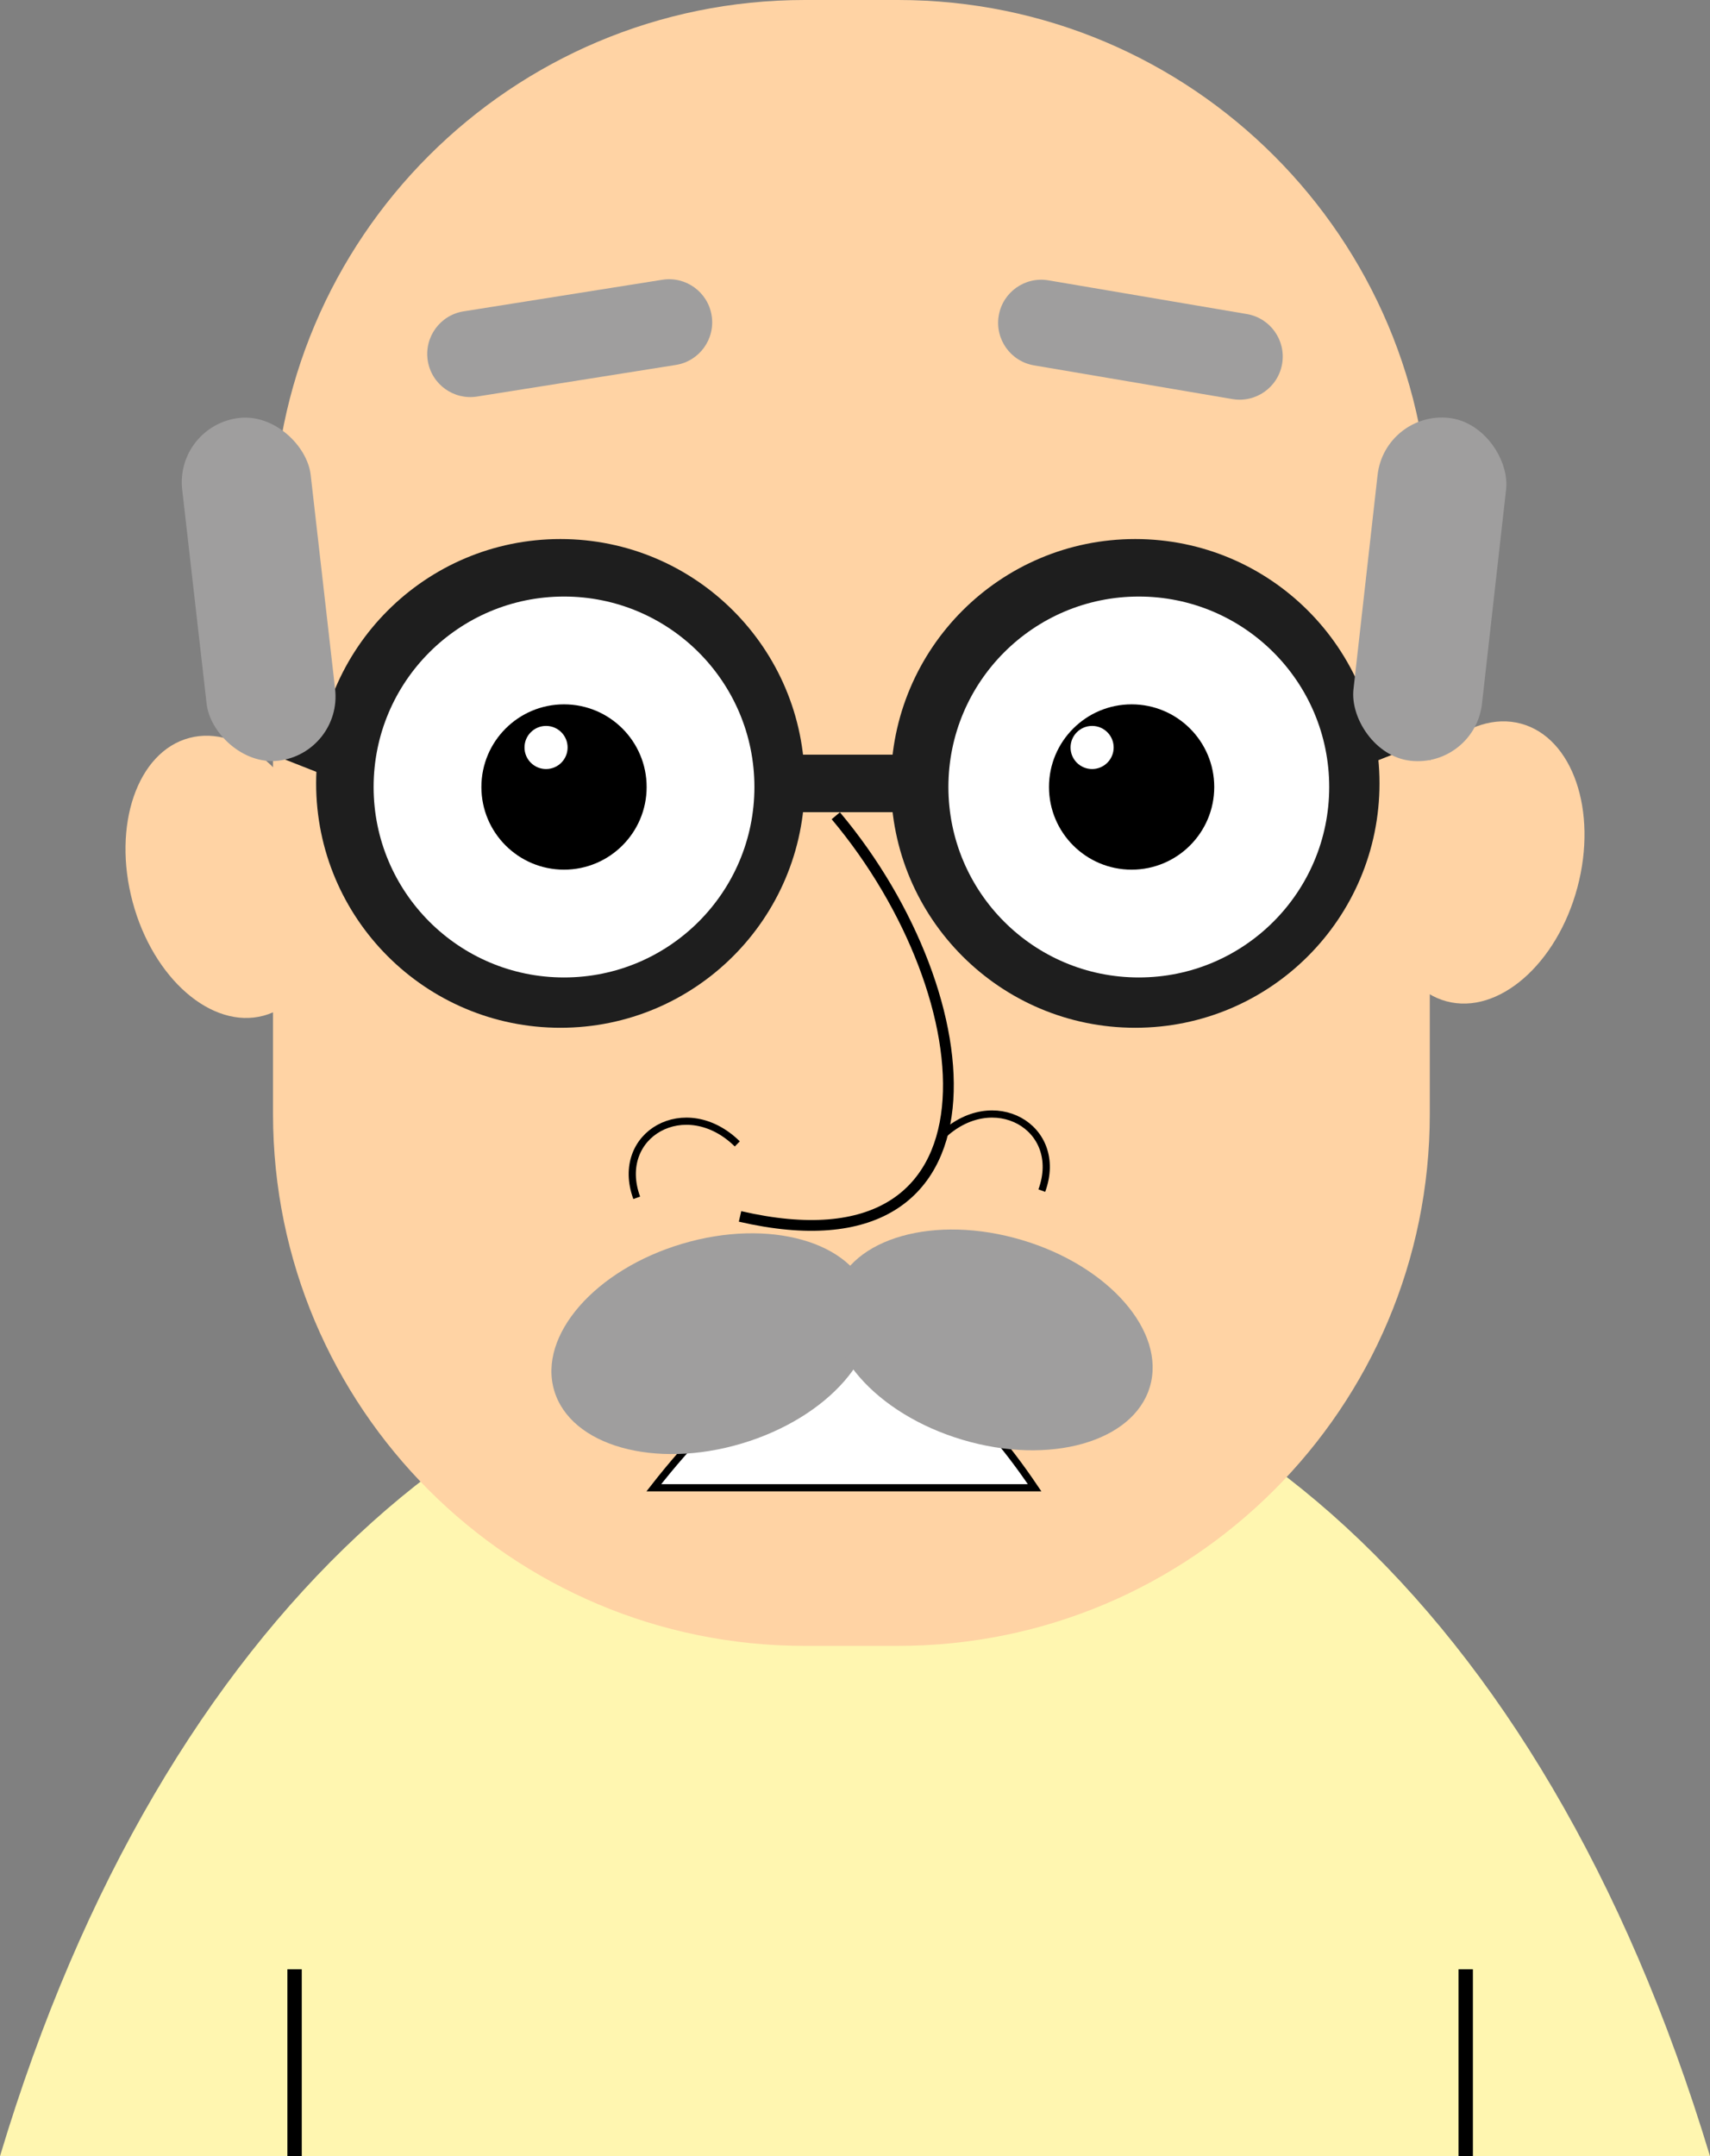 <svg width="238" height="300" viewBox="0 0 238 300" fill="none" xmlns="http://www.w3.org/2000/svg">
<rect x="0" y="0" width="238" height="300" fill="#808080" stroke="none"/>
<path d="M0 300C45.769 147.348 190.705 143.331 238 300H0Z" fill="#FFF6B0"/>
<line x1="41" y1="274" x2="41" y2="300" stroke="black" stroke-width="2"/>
<line x1="204" y1="274" x2="204" y2="300" stroke="black" stroke-width="2"/>
<path d="M38 74C38 33.131 71.131 0 112 0H125C165.869 0 199 33.131 199 74V155C199 195.869 165.869 229 125 229H112C71.131 229 38 195.869 38 155V74Z" fill="#FFD3A4"/>
<ellipse cx="206.5" cy="120" rx="13.5" ry="20" transform="rotate(15 206.5 120)" fill="#FFD3A4"/>
<ellipse cx="31.5" cy="122" rx="13.5" ry="20" transform="rotate(-15 31.5 122)" fill="#FFD3A4"/>
<path d="M116.327 113.5C137.566 138.792 140.898 178.02 103 169.245" stroke="black" stroke-width="1.5"/>
<circle cx="78" cy="109" r="34" fill="#1E1E1E"/>
<circle cx="78.5" cy="109.5" r="26.5" fill="white"/>
<circle cx="78.5" cy="109.5" r="11.5" fill="black"/>
<circle cx="158" cy="109" r="34" fill="#1E1E1E"/>
<circle cx="158.5" cy="109.5" r="26.5" fill="white"/>
<circle cx="157.5" cy="109.5" r="11.5" fill="black"/>
<rect x="110" y="105" width="16" height="8" fill="#1E1E1E"/>
<rect x="36.932" y="96" width="16" height="8" transform="rotate(21.499 36.932 96)" fill="#1E1E1E"/>
<rect x="185" y="99.864" width="16" height="8" transform="rotate(-21.5 185 99.864)" fill="#1E1E1E"/>
<rect x="192.74" y="57.144" width="18" height="48" rx="9" transform="rotate(6.421 192.74 57.144)" fill="#9F9E9E"/>
<rect x="24.338" y="59.175" width="18" height="48" rx="9" transform="rotate(-6.507 24.338 59.175)" fill="#9F9E9E"/>
<path d="M92.182 38.925C95.455 38.405 98.529 40.637 99.049 43.909V43.909C99.57 47.182 97.338 50.257 94.066 50.777L66.404 55.172C63.132 55.693 60.057 53.461 59.537 50.189V50.189C59.017 46.916 61.248 43.841 64.521 43.321L92.182 38.925Z" fill="#9F9E9E"/>
<path d="M143.915 50.835C140.648 50.28 138.45 47.182 139.005 43.915V43.915C139.56 40.648 142.658 38.45 145.925 39.005L173.538 43.695C176.804 44.25 179.003 47.348 178.448 50.615V50.615C177.893 53.882 174.795 56.081 171.528 55.526L143.915 50.835Z" fill="#9F9E9E"/>
<circle cx="76" cy="104" r="3" fill="white"/>
<circle cx="152" cy="104" r="3" fill="white"/>
<path d="M91 207C111.427 180.856 127.438 182.49 144 207H91Z" fill="white" stroke="black"/>
<ellipse cx="99.076" cy="186.953" rx="14.5" ry="22.89" transform="rotate(73.418 99.076 186.953)" fill="#9F9E9E"/>
<ellipse cx="138.099" cy="186.429" rx="14.5" ry="22.89" transform="rotate(-73.42 138.099 186.429)" fill="#9F9E9E"/>
<path d="M88.619 166.658C85.398 157.835 95.445 152.116 102.619 159.158" stroke="black"/>
<path d="M145 165.658C148.221 156.835 138.174 151.116 131 158.158" stroke="black"/>
</svg>
